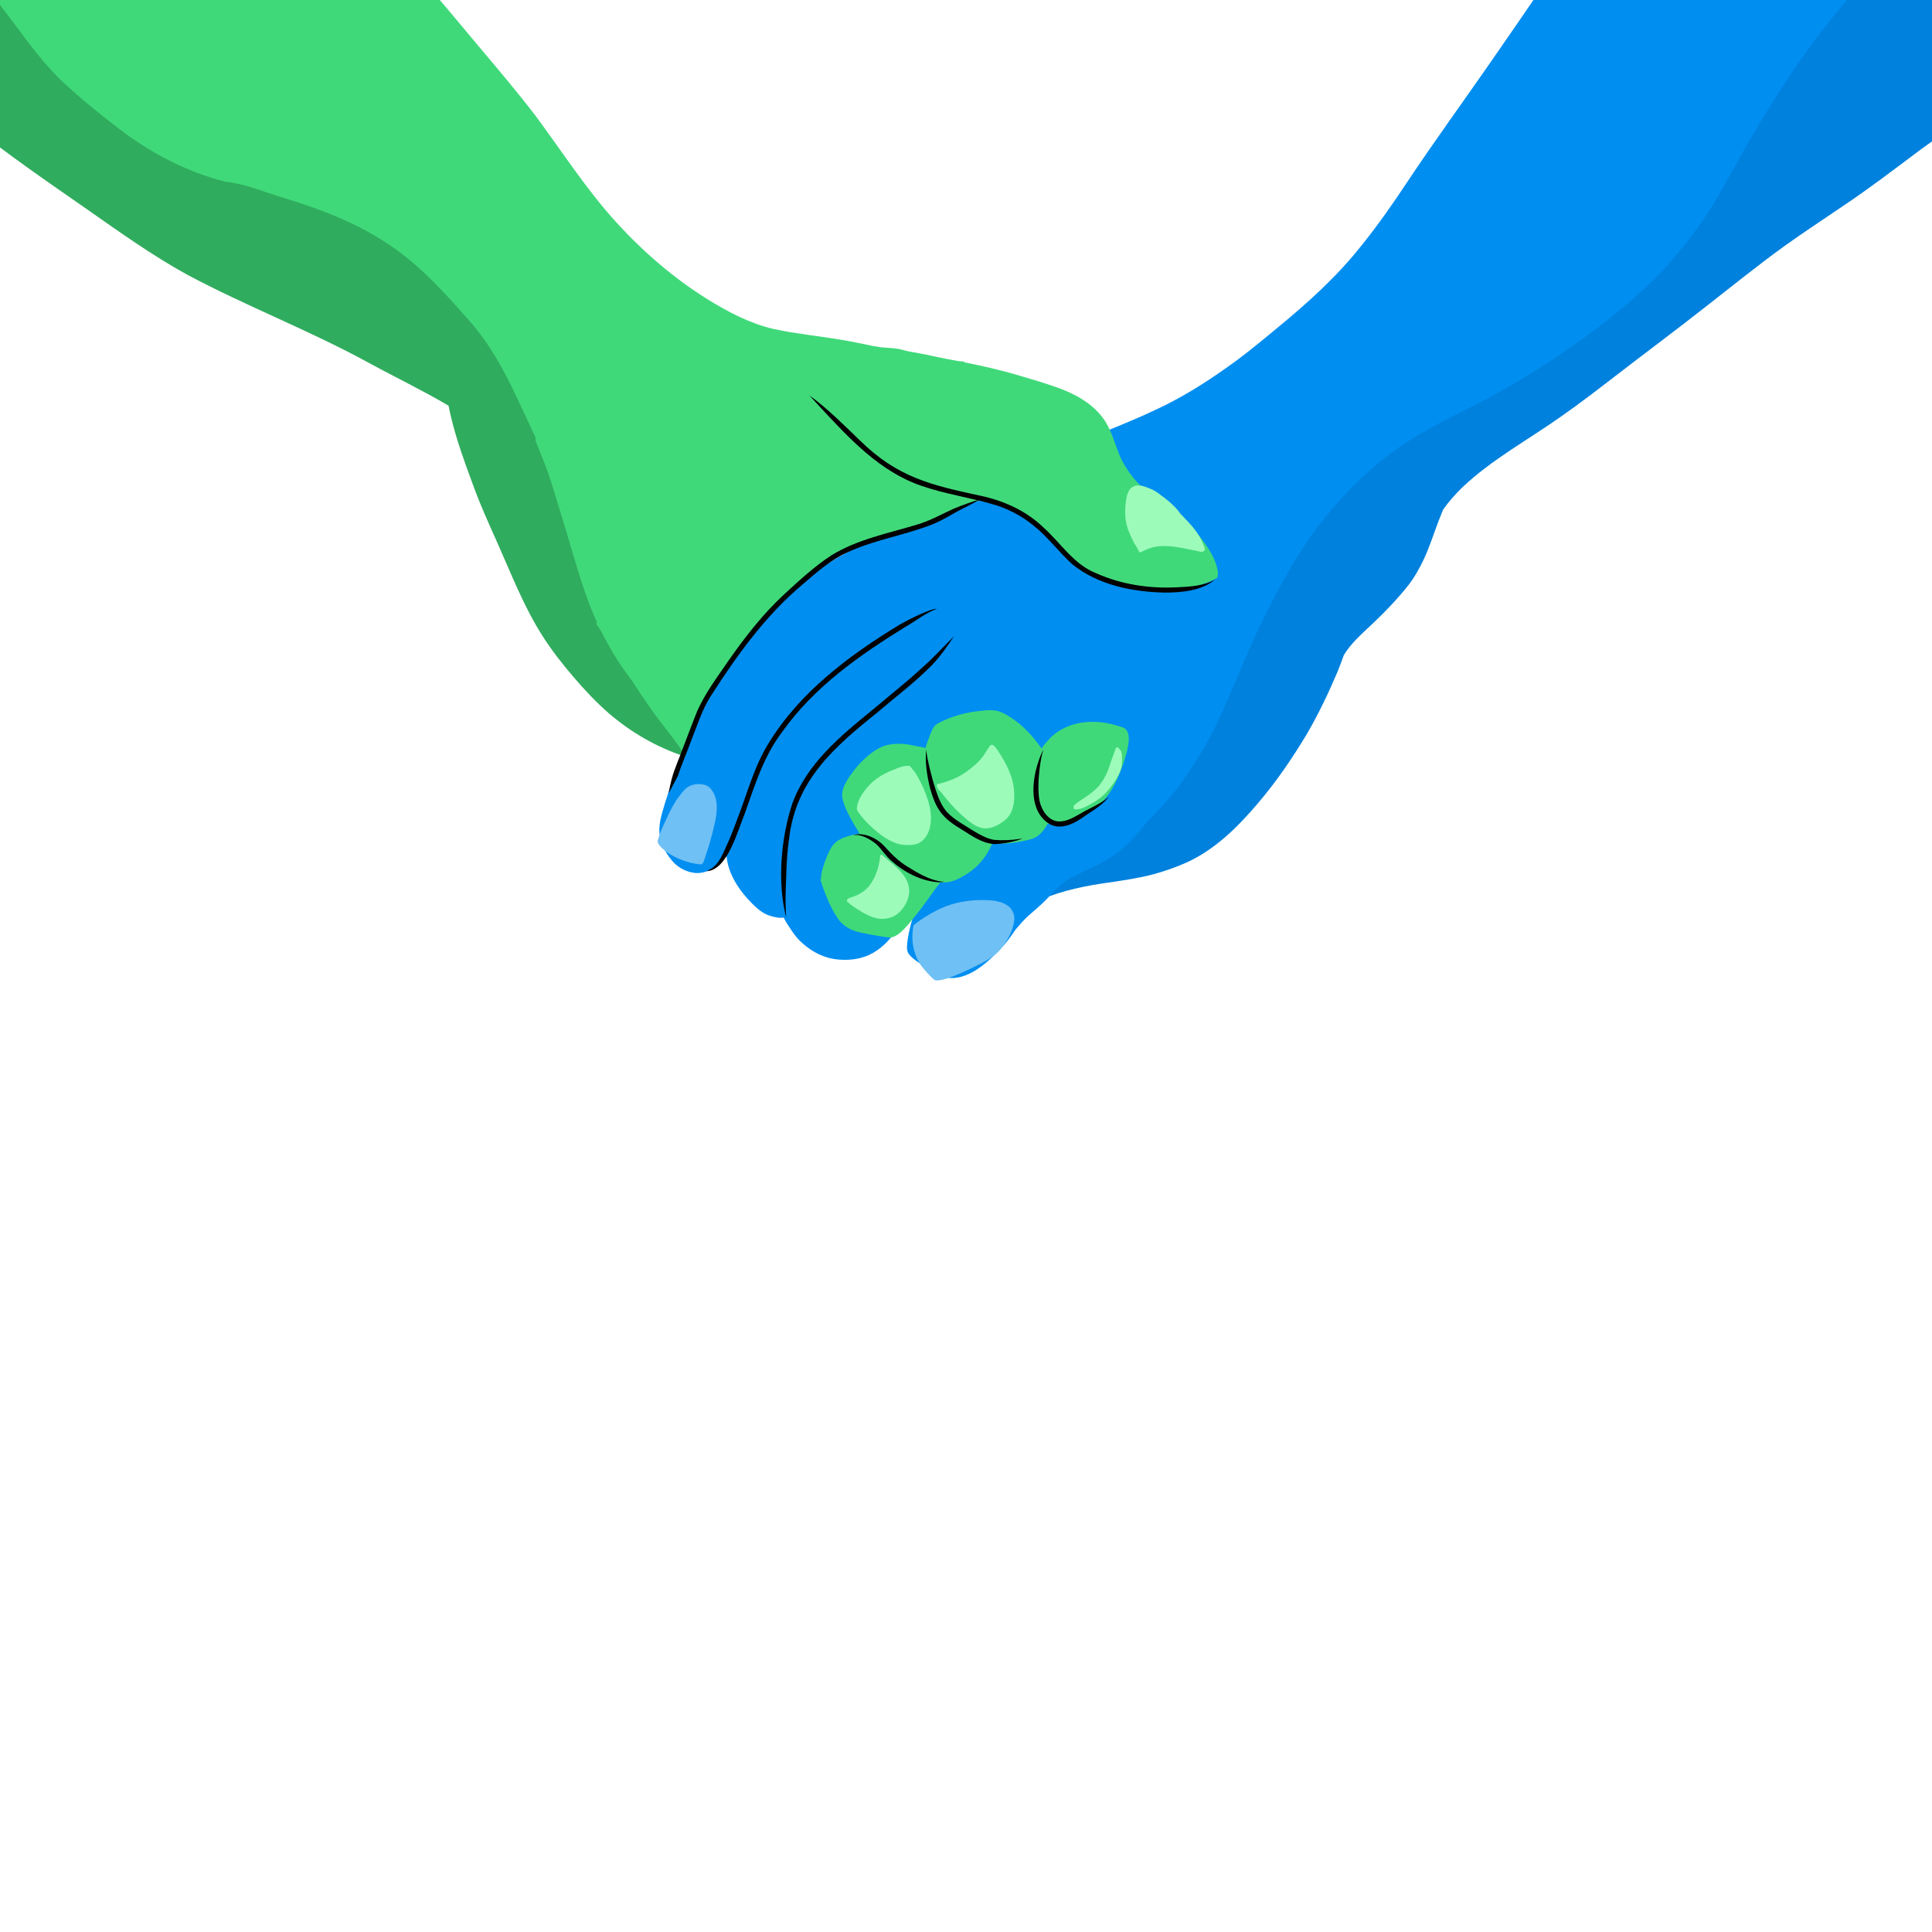 <?xml version="1.0" encoding="utf-8"?>
<!-- Generator: Adobe Illustrator 26.4.1, SVG Export Plug-In . SVG Version: 6.00 Build 0)  -->
<svg version="1.1" id="Hands" xmlns="http://www.w3.org/2000/svg" xmlns:xlink="http://www.w3.org/1999/xlink" x="0px" y="0px"
	 viewBox="0 0 1080 1080" style="enable-background:new 0 0 1080 1080;" xml:space="preserve">
<style type="text/css">
	.st0{clip-path:url(#SVGID_00000175324849189593122230000001154447879817768337_);fill:#0081DD;}
	.st1{clip-path:url(#SVGID_00000175324849189593122230000001154447879817768337_);fill:#008EF1;}
	.st2{clip-path:url(#SVGID_00000175324849189593122230000001154447879817768337_);fill:#30AC5E;}
	.st3{clip-path:url(#SVGID_00000175324849189593122230000001154447879817768337_);fill:#40D97A;}
	.st4{clip-path:url(#SVGID_00000175324849189593122230000001154447879817768337_);}
	.st5{clip-path:url(#SVGID_00000175324849189593122230000001154447879817768337_);fill:#6FC0F4;}
	.st6{clip-path:url(#SVGID_00000175324849189593122230000001154447879817768337_);fill:#9DFBBA;}

</style>
<g>
	<defs>
		<rect id="SVGID_1_" x="-123.51" y="-183.23" width="1291.91" height="732.01"/>
	</defs>
	<clipPath id="SVGID_00000067951853464617555760000008603684890030724537_">
		<use xlink:href="#SVGID_1_"  style="overflow:visible;"/>
	</clipPath>
	<path style="clip-path:url(#SVGID_00000067951853464617555760000008603684890030724537_);fill:#0081DD;" d="M573.98,506.77
		c-0.41-0.19-0.45-0.45-0.22-0.78c-0.48-0.22-0.83-0.69-1.19-1.07c-0.83-1-1.45-2.15-2.06-3.3c-1.33-2.6-2.6-5.26-3.51-8.04
		c-2.83-8.32-3.21-17.26-2.09-25.93c0.77-6.98,2.19-13.88,4.12-20.63c3.75-13.79,9.76-26.88,16.97-39.19
		c6.83-11.69,14.69-22.79,23.34-33.21c14.74-17.83,32-33.38,49.95-47.91c24.43-19.53,49.92-37.8,76.61-54.13
		c11.54-7.1,23.86-12.81,35.59-19.58c7-4.1,13.66-8.75,20.15-13.61c12.36-9.32,24.26-19.25,36.15-29.17c-1.18,0.37-2.36,0.73-3.56,1
		c-0.18-0.02-0.33-0.15-0.38-0.32c-0.06-0.22,0.06-0.45,0.26-0.53c2.15-0.57,4.27-1.3,6.42-1.89c8.14-2.23,16.21-4.74,24.08-7.81
		c22.82-8.61,42.51-21.33,59.39-38.35c2.05-3.56,3.7-7.29,5.58-10.93c4.1-7.87,8.25-15.73,12.09-23.71
		c6.97-14.57,15.78-28.2,22.54-42.88c3.82-8.39,6.25-17.24,9.19-25.93c2.1-5.89,4.3-11.77,7.12-17.36
		c6.61-12.82,15.28-24.51,24.58-35.5c4.34-5.11,8.8-10.12,13.57-14.83c6.77-6.71,14.45-12.39,22.37-17.64
		c15.03-9.99,29.64-20.85,42.1-33.97c4.63-4.88,8.93-10.1,12.54-15.79c4.61-7.29,8.12-15.18,12.01-22.85
		c3.52-7.04,7.53-13.84,12.27-20.14c4.55-6.23,9.29-12.32,14.75-17.75c2.22-2.18,4.48-4.32,6.84-6.35c0.67-0.57,1.37-1.1,2.07-1.64
		c0.3-0.21,0.58-0.5,0.94-0.61c0.21-0.03,0.4,0.09,0.47,0.27c0.06-0.04,0.11-0.08,0.17-0.12c0.83-0.56,1.82-0.83,2.82-0.8
		c3.64,0.08,6.98,2.62,8.78,5.67c2.4,3.83,2.84,8.54,2.82,12.95c0.01,8.07-1.17,16.12-1.25,24.17c-0.04,3.84,0.14,7.69,0.42,11.52
		c0.22,2.97,0.55,6,1.36,8.85c0.67,2.32,1.41,4.63,2.16,6.93c1.66,3.58,3.17,7.23,4.82,10.81c5.76,12.74,10.39,26.18,10.99,40.26
		c0.11,1.07,0.18,2.15,0.22,3.22c-0.04,0.34-0.07,0.68-0.11,1.02c0-0.04,0.01-0.08,0.01-0.12c-0.01,0.12-0.03,0.23-0.04,0.35
		c-0.01,0.11-0.02,0.21-0.03,0.32c0-0.01,0-0.02,0-0.03c0,0.03-0.01,0.06-0.01,0.09c0,0.01,0,0.03,0,0.04c0,0,0-0.01,0-0.01
		c0,0,0,0.01,0,0.01c0,0.01,0,0.02,0,0.03c0,0,0,0,0,0.01c0,0,0,0,0,0c0,0.04-0.01,0.09-0.01,0.13c0-0.04,0.01-0.08,0.01-0.12
		c0,0.03-0.01,0.07-0.01,0.1c0,0,0,0,0,0c0,0,0,0,0,0.01c0,0,0,0,0,0c-0.03,0.3-0.06,0.6-0.08,0.9c0,0,0-0.01,0-0.01
		c0,0.04-0.01,0.08-0.01,0.12c0-0.04,0.01-0.07,0.01-0.11c-0.01,0.09-0.02,0.19-0.02,0.28c0,0,0-0.01,0-0.02c0,0.02,0,0.03,0,0.04
		c0,0.03,0,0.05-0.01,0.08c0-0.01,0-0.02,0-0.03c0,0.04-0.01,0.09-0.01,0.13c0,0,0,0,0,0c0,0.01,0,0.01,0,0.02c0,0.01,0,0.01,0,0.02
		c0,0,0,0,0-0.01c0,0.02,0,0.05-0.01,0.07c0,0,0,0,0,0c0-0.02,0-0.04,0-0.06c0,0.02,0,0.04,0,0.06c0,0.01,0,0.01,0,0.02
		c0,0,0,0.01,0,0.01c0,0,0,0,0,0c0,0.01,0,0.03,0,0.04c0,0,0-0.01,0-0.01c-0.01,0.08-0.01,0.16-0.02,0.24
		c0-0.04,0.01-0.08,0.01-0.12c0,0.03,0,0.06-0.01,0.1c0,0,0,0,0,0c0,0,0,0,0,0c0,0.01,0,0.01,0,0.02c0,0,0,0,0,0c0,0,0,0,0,0
		c0,0,0,0,0,0c0,0,0,0,0,0.01c0,0,0,0,0,0.01c0,0.01,0,0.03,0,0.04c0,0.02,0,0.03,0,0.05c0-0.02,0-0.03,0-0.05c0,0,0-0.01,0-0.01
		c0,0.06-0.01,0.13-0.01,0.19c0,0.02,0,0.04,0,0.06c0-0.01,0-0.01,0-0.02c-0.02,0.24-0.03,0.48-0.05,0.72
		c-0.08,1.2-0.18,2.4-0.29,3.6c-0.05,0.62-0.11,1.23-0.18,1.84c-0.07,0.6-0.16,1.2-0.25,1.79c-0.05,0.29-0.1,0.59-0.15,0.88
		c-0.02,0.14-0.05,0.28-0.07,0.42c0,0.01,0,0.01,0,0.02c0,0,0-0.01,0-0.01c0,0,0,0.01,0,0.01c-0.03,0.16-0.06,0.33-0.09,0.5
		c-0.03,0.16-0.05,0.32-0.08,0.47c-0.03,0.17-0.06,0.34-0.09,0.51c0,0,0,0,0,0c0,0,0,0,0,0c0,0,0,0,0,0
		c-0.26,0.64-0.52,1.28-0.79,1.92c-2.28,6.26-5.05,12.37-9.52,17.4c-0.65,0.76-1.32,1.51-2,2.25c-6.58,9.56-15.56,17.22-24.29,24.8
		c-18.58,15.76-37.68,30.94-57.46,45.16c-13.93,10.42-27.74,20.99-42.2,30.67c-10.92,7.47-22.02,14.68-32.77,22.39
		c-15.26,11.03-29.86,22.87-44.7,34.45c-16.53,12.98-33.41,25.51-50.04,38.37c-9.98,7.67-19.95,15.37-30.28,22.58
		c-18.43,13.05-38.58,23.92-55.09,39.49c-3.97,3.86-7.68,8.03-10.87,12.56c-0.82,1.92-1.59,3.86-2.34,5.81
		c-2.8,7.25-5.09,14.7-8.37,21.76c-2.47,5.26-5.35,10.37-8.92,14.97c-5.89,7.36-12.41,14.22-19.25,20.7
		c-7.3,6.96-12.16,10.95-16.62,18.07c-1.13,3.17-2.32,6.31-3.58,9.44c-5.01,11.78-10.52,23.38-16.95,34.45
		c-8.02,13.4-16.85,26.4-26.96,38.32c-11.42,13.52-24.32,26.53-40.68,33.88c-5.89,2.58-11.97,4.76-18.18,6.43
		c-8.2,2.18-16.61,3.41-25,4.65c-12.87,1.76-25.61,4.36-37.61,9.38c-1.09,0.44-2.17,0.89-3.25,1.35c-1.56,0.71-3.24,1.3-4.54,2.45
		c-0.06,0.18-0.24,0.3-0.43,0.3C574.04,506.78,574.01,506.77,573.98,506.77z"/>
	<path style="clip-path:url(#SVGID_00000067951853464617555760000008603684890030724537_);fill:#0081DD;" d="M1167.96-17.91
		C1167.96-17.92,1167.96-17.92,1167.96-17.91c0-0.01,0-0.01,0-0.02c0,0,0,0,0,0c0,0.02,0,0.04,0,0.06
		C1167.96-17.88,1167.96-17.9,1167.96-17.91z"/>
	<path style="clip-path:url(#SVGID_00000067951853464617555760000008603684890030724537_);fill:#0081DD;" d="M1167.99-18.43
		c0,0.02,0,0.04,0,0.06C1167.99-18.39,1167.99-18.42,1167.99-18.43z"/>
	<path style="clip-path:url(#SVGID_00000067951853464617555760000008603684890030724537_);fill:#008EF1;" d="M531.08,546.7
		c-2.9-0.07-5.82-0.98-8.29-2.45c-2.98-1.74-5.77-3.76-8.62-5.7c-2.32-1.69-4.91-3.29-6.47-5.78c-1.16-2.3-0.57-5.08-0.31-7.49
		c1.21-8.45,4.33-16.46,6.49-24.68c-0.1-0.21,0.02-0.49,0.22-0.59c0.13-1.21,0.2-2.43,0.19-3.63c-0.12-7.11-1.32-14.17-1.58-21.27
		c-1.09,7.6-2.22,15.19-3.71,22.73c-1.34,6.84-3.18,13.79-6.57,19.91c-3.53,6.08-8.38,11.5-14.51,15.01
		c-5.29,2.96-11.45,4.07-17.46,3.74c-9.63-0.31-17.8-4.81-24.39-11.65c-2.41-2.67-4.29-5.76-6.24-8.76
		c-0.63-1.02-1.23-2.08-1.76-3.15c-1.32,0.17-2.65,0.16-3.97-0.11c-6.15-1.03-9.26-3.42-13.6-7.67
		c-7.14-7.19-13.4-16.25-14.35-26.58c0-0.02,0-0.03,0-0.05c-1.43,1.88-3.08,3.58-4.95,5.04c-3.77,3.04-8.67,5.14-13.57,4.29
		c-4.1-0.62-8.01-2.64-10.92-5.59c-3.67-3.89-6.41-8.69-7.65-13.9c-1.52-6.56,0.84-13.23,2.69-19.48c2.22-7.14,4.8-14.15,7.37-21.16
		c3.66-9.92,6.76-20.16,11.43-29.66c4.72-9.77,10.45-19.02,16.5-28.03c3.49-5.21,7.1-10.35,11.06-15.22
		c3.91-4.9,8.14-9.53,12.54-13.99c3.01-3.08,6.07-6.12,9.37-8.9c8.37-7.13,17.26-13.68,26.7-19.31
		c17.37-10.13,36.22-17.36,54.83-24.84c10.64-4.04,21.45-7.93,31.15-13.98c2.23-1.27,4.37-2.74,6.67-3.87
		c0.03-0.01,0.06-0.02,0.09-0.02c0,0,0,0,0,0c7.15-3.95,14.42-7.68,21.63-11.51c9.26-4.89,18.54-9.78,28.26-13.73
		c11.98-5.01,24.11-9.65,35.83-15.23c14.2-6.46,27.51-14.72,40.23-23.73c9.96-6.95,19.32-14.7,28.65-22.46
		c16.89-13.87,33.25-28.6,46.84-45.79c9.28-11.48,17.73-23.57,25.86-35.88c14.71-22.08,30.3-43.55,45.45-65.32
		c23.09-33.32,46.1-66.71,67.65-101.05c5.02-8.25,9.87-16.59,14.5-25.06c3.88-7.1,7.69-14.24,12.03-21.07
		c6.11-9.29,12.25-18.57,18.49-27.78c0.07-0.12,0.14-0.25,0.21-0.37c1.79-3.11,3.29-6.38,5.15-9.45c0.4-0.62,0.76-1.28,1.25-1.83
		c0.01-0.01,0.02-0.02,0.03-0.03c0.01-0.03,0.02-0.06,0.03-0.09c0.11-0.23,0.33-0.39,0.53-0.54c1.88-1.28,4.16-1.83,6.33-2.42
		c2.77-0.75,5.61-1.22,8.46-1.54c22.96-2.95,45.49,3.83,67.99,7.33c9.46,1.55,18.88,2.64,28.43,3.2c9.71,0.6,19.47,0.78,29.18,0.11
		c10.26-0.61,20.33-2.48,30.52-3.68c5.49-0.66,11-1.17,16.53-1.31c9.13-0.38,0.88,8.6-1.65,11.73
		c-7.26,8.26-15.41,15.69-22.71,23.93c-4.64,5.2-8.95,10.66-12.78,16.46c-5.5,8.39-10.26,17.22-15.56,25.73
		c-6.97,11.25-14.55,22.13-22.49,32.72c-8.75,11.71-18.3,22.79-27.82,33.88c-9.21,10.81-18.06,21.92-26.44,33.38
		c-12.81,17.67-24.2,36.33-35.08,55.23c-7.9,13.79-14.99,28.09-24.23,41.07c-7.61,10.84-16.01,21.15-25.33,30.57
		c-8.86,8.9-18.48,17-28.35,24.74c-19.35,14.9-39.78,28.42-61.15,40.25c-16.56,9.09-34.03,16.64-49.86,27.02
		c-19.22,12.59-35.72,29.01-49.55,47.28c-7.29,9.6-13.66,19.86-19.43,30.44c-5.81,10.46-11.24,21.15-16.16,32.05
		c-7.35,16.03-13.59,32.56-21.27,48.44c-5.59,11.17-12.01,21.93-19.34,32.05c-9.98,13.69-22.41,25.39-35.25,36.36
		c-2.98,2.55-6.02,5.05-9.1,7.49c-1.44,0.7-2.89,1.37-4.35,2.02c-2.48,1.1-4.99,2.12-7.43,3.31c-1.61,0.78-3.19,1.66-4.67,2.67
		c-1.49,1.03-2.91,2.15-4.28,3.34c-2.25,1.95-4.52,3.88-6.77,5.83c-1.45,1.25-2.89,2.54-4.2,3.95c-0.78,0.84-1.51,1.72-2.19,2.64
		c-1.13,0.66-2.23,1.36-3.3,2.12c-1.52,1.46-2.94,3.03-4.37,4.56c-0.78,0.87-1.55,1.74-2.33,2.61c0,0.14-0.07,0.28-0.2,0.37
		c-0.06,0.04-0.12,0.06-0.19,0.07c-1.37,1.54-2.74,3.09-4.09,4.65c-1.08,1.7-2.18,3.39-3.42,4.98c-3.04,4.18-6.71,7.83-10.49,11.33
		c-6.07,5.55-13.48,10.8-22,10.8C531.46,546.71,531.27,546.71,531.08,546.7z"/>
	<path style="clip-path:url(#SVGID_00000067951853464617555760000008603684890030724537_);fill:#008EF1;" d="M563.12,523.09
		c-0.22-0.11-0.3-0.38-0.19-0.6c0.45-0.58,0.88-1.18,1.36-1.74c3.29-3.84,7.15-7.19,10.74-10.68c2.81-2.69,5.54-5.47,8.26-8.25
		c3.47-3.51,6.9-7.04,11.09-9.66c9.42-5.86,20.38-9.01,29.2-15.88c5.76-4.1,10.52-9.38,14.89-14.89
		c5.02-6.34,9.86-12.83,14.37-19.55c1.71-2.58,3.24-5.21,4.75-7.9c0.82-1.46,1.63-2.93,2.4-4.42c0.11-0.22,0.39-0.3,0.6-0.19
		c0.22,0.11,0.3,0.39,0.19,0.6c-1.57,3.03-3.27,6-5.01,8.93c-4.25,6.95-9.2,13.45-14.12,19.93c-5.1,6.59-10.51,13.18-17.32,18.05
		c-8.13,6.37-18.05,9.66-27.01,14.6c-7.17,3.83-12.37,10.15-18.08,15.75c-4.04,4.1-8.39,7.86-12.35,12.02
		c-0.81,0.86-1.61,1.72-2.34,2.62c-0.3,0.37-0.57,0.77-0.87,1.14C563.54,523.13,563.31,523.19,563.12,523.09z"/>
	<path style="clip-path:url(#SVGID_00000067951853464617555760000008603684890030724537_);fill:#008EF1;" d="M563.02,524.04
		c-0.01-0.15,0.05-0.27,0.11-0.39c0,0,0,0,0,0c-0.01,0.01-0.01,0.02-0.02,0.03c0,0,0,0,0,0c0.22-0.52,1.02-0.21,0.83,0.32
		C563.83,524.57,563.12,524.64,563.02,524.04z"/>
	<path style="clip-path:url(#SVGID_00000067951853464617555760000008603684890030724537_);fill:#008EF1;" d="M562.49,525.21
		c-0.13-0.19-0.06-0.44,0.07-0.61c0.95-1.52,1.98-3,3.09-4.41c0.59-0.76,1.18-1.51,1.77-2.27c0.15-0.19,0.42-0.25,0.62-0.11
		c0.19,0.13,0.26,0.43,0.11,0.62c-0.83,1.09-1.69,2.15-2.52,3.24c-0.79,1.1-1.57,2.2-2.28,3.35
		C563.23,525.41,562.74,525.58,562.49,525.21z"/>
	<path style="clip-path:url(#SVGID_00000067951853464617555760000008603684890030724537_);fill:#008EF1;" d="M563.34,523.72
		c2.66-3.45,5.33-6.97,8.43-10.07c2.23-2.3,4.74-4.3,7.15-6.42c4.38-3.68,8.07-8.08,12.12-12.09c2.02-1.94,4.18-3.72,6.59-5.15
		c2.35-1.47,4.86-2.66,7.28-3.99c3-1.74,5.99-3.53,8.88-5.44c1.07-0.73,2.13-1.5,3.17-2.26c0.83-0.62,1.64-1.27,2.46-1.92
		c0.19-0.15,0.47-0.14,0.63,0.05c0.15,0.18,0.14,0.48-0.05,0.63c-1.73,1.39-3.5,2.71-5.32,3.97c-2.87,1.95-5.87,3.7-8.85,5.47
		c-3.51,1.96-7.19,3.64-10.39,6.02c-1.32,1-2.56,2.11-3.76,3.23c-3.25,3.12-6.1,6.63-9.43,9.65c-3.61,3.42-7.64,6.4-11.01,10.07
		c-1.9,2.02-3.64,4.19-5.33,6.38c-0.65,0.77-1.18,1.69-1.93,2.37c-0.32,0.18-0.74-0.16-0.64-0.52L563.34,523.72z"/>
	<path style="clip-path:url(#SVGID_00000067951853464617555760000008603684890030724537_);fill:#008EF1;" d="M604.57,486.72
		c-0.15-0.23-0.05-0.51,0.16-0.63c0.74-0.41,1.53-0.73,2.29-1.09c2.67-1.26,5.33-2.59,7.93-3.99c1.54-0.93,3.06-1.89,4.59-2.83
		c2.94-1.81,5.21-4.45,7.57-6.92c2.54-2.71,5.13-5.37,7.69-8.06c0.23-0.27,0.56-0.64,0.91-0.33c0.18,0.16,0.19,0.45,0.03,0.63
		c-2.56,2.71-5.17,5.38-7.73,8.1c-2.05,2.14-4.02,4.39-6.37,6.21c-4.43,3.13-9.24,5.65-14.14,7.95c-0.76,0.36-1.54,0.67-2.26,1.07
		C605.04,486.98,604.71,486.95,604.57,486.72z"/>
	<path style="clip-path:url(#SVGID_00000067951853464617555760000008603684890030724537_);fill:#008EF1;" d="M597.9,490.03
		c-0.21-0.45,0.32-0.66,0.63-0.83c0.3-0.17,0.58-0.32,0.87-0.49c6.7-3.81,13.38-7.56,19.87-11.69c3.91-2.44,7.69-5.14,10.98-8.38
		c1.34-1.3,2.63-2.64,3.88-4.03c0.43-0.37,0.9-1.54,1.49-1.1c0.91-1.14,1.91-2.23,2.62-3.52c-0.01-0.25,0.23-0.49,0.48-0.45
		c1.34,0.25-1.02,2.7-1.35,3.22c-1.19,1.5-2.44,2.96-3.73,4.36c-2.61,2.9-5.39,5.48-8.33,8.01c-1.9,1.6-3.75,3.3-5.88,4.58
		c-0.42,0.31-1.09,0.21-0.95-0.44c0.15-0.38,0.52-0.62,0.8-0.89c0.68-0.58,1.38-1.13,2.09-1.68c-6.92,4.51-14.15,8.56-21.32,12.64
		c-0.4,0.23-0.77,0.43-1.17,0.65C598.56,490.22,598.15,490.49,597.9,490.03z"/>
	<path style="clip-path:url(#SVGID_00000067951853464617555760000008603684890030724537_);fill:#30AC5E;" d="M383.42,421.56
		c0.21,0.41-0.02,0.79-0.35,0.93c-0.05,0.06-0.11,0.12-0.18,0.16c-0.16,0.1-0.36,0.12-0.54,0.07
		c-15.39-5.09-29.67-13.37-41.95-23.92c-7.04-6.14-13.48-12.95-19.54-20.05c-6.17-7.15-12.02-14.61-17.15-22.55
		c-10.82-16.73-17.94-35.46-26.03-53.58c-4.57-10.11-9.11-20.23-12.93-30.65c-4.66-12.57-9.32-25.19-12.48-38.24
		c-0.57-2.3-1.07-4.61-1.52-6.93c-14.62-8.64-29.98-15.99-44.89-24.12c-32.96-18.02-68.15-31.49-101.27-49.15
		c-19.65-10.81-37.89-23.92-56.24-36.74C26.57,101.64,4.69,86.63-16.02,70.04c-17.47-13.39-34.64-27.17-52.22-40.41
		c-9.51-7.01-19.48-13.52-30.29-18.34c-7.55-3.3-15.44-5.79-23.49-7.49c0.02,0,0.03,0,0.04,0.01c0.01,0,0.02,0,0.03,0.01
		c0.01,0,0.02,0,0.03,0c-0.02,0-0.04,0-0.06-0.01c-0.32-0.05-0.58-0.29-0.59-0.63c-0.01-0.2,0.08-0.4,0.23-0.54
		c-0.78-1.83-0.87-3.87-0.95-5.83c-0.13-22.77,6.92-44.66,12.21-66.58c3.02-12.73,6.23-26.14,3.22-39.16
		c-0.45-1.82-0.96-3.65-1.82-5.33c-0.27-0.53-0.59-1.04-0.97-1.5c-0.13-0.23-0.09-0.49,0.05-0.69c-0.01-0.16,0.03-0.33,0.15-0.47
		c0.14-0.17,0.33-0.23,0.54-0.26c4.19-0.29,8.36,0.82,12.38,1.89c9.31,2.65,18.03,7.08,26.04,12.47
		c14.08,9.62,26.15,21.86,37.66,34.37C-17.82-50.67-2.9-31.82,9.71-11.43c7.75,12.26,15.24,24.91,24.44,36.14
		c11.24,13.58,24.39,25.67,38.93,35.64c8.49,5.73,17.53,10.46,26.79,14.78c13.86,6.46,27.89,12.58,42.17,18.06
		c20.89,8.19,42.88,12.94,64.14,20.01c16.74,5.66,32.69,13.85,46.4,25.06c16.32,13.1,30.01,29.19,41.92,46.33
		c11.71,16.97,22.29,34.78,30.8,53.58c5.24,11.61,9.53,23.64,12.7,35.98c5.76,21.86,7.36,44.53,12.31,66.56
		c2.79,11.41,5.83,22.76,9.1,34.04c0.22,0.24,0.33,0.61,0.43,0.91c1.8,5,4.04,9.81,6.58,14.47c3.83,7.29,7.91,14.44,11.72,21.74
		C379.86,415.12,381.61,418.36,383.42,421.56z"/>
	<path style="clip-path:url(#SVGID_00000067951853464617555760000008603684890030724537_);fill:#40D97A;" d="M680.9,320.37
		c-0.03,0.25-0.08,0.49-0.12,0.74c0-0.02,0.01-0.03,0.01-0.05c-0.01,0.03-0.01,0.07-0.02,0.1c0,0,0-0.01,0-0.01
		c0,0.01,0,0.03-0.01,0.04c0,0,0,0,0,0c0,0.01,0,0.02,0,0.02c0,0.01,0,0.01,0,0.02c0,0,0,0,0,0c0,0,0,0,0,0.01c0,0,0,0,0,0
		c0,0,0,0,0,0c0,0.01,0,0.02,0,0.03c0,0,0,0,0,0h0c0,0.01,0,0.01,0,0.02v0c0,0.01,0,0.02-0.01,0.03c0,0,0,0.01,0,0.01
		c-0.02,0.12-0.04,0.23-0.06,0.35c-0.02,0.12-0.04,0.23-0.06,0.35c0,0.01,0,0.02-0.01,0.03c0,0,0,0,0,0c0,0,0,0,0,0c0,0,0,0,0,0
		c-0.01,0.07-0.02,0.13-0.03,0.2v0c0,0,0,0,0,0c0,0,0,0,0,0c0,0,0,0,0,0.01c0,0.01,0,0.02-0.01,0.03c0,0.01,0,0.02,0,0.03v0v0
		c0,0,0,0,0,0c0,0,0,0.01,0,0.01c0,0,0,0,0,0c0,0,0,0.01,0,0.01c0,0,0,0.01,0,0.02c0,0.01,0,0.02,0,0.03c0,0,0,0,0,0c0,0,0,0,0,0v0
		c0,0.01,0,0.01,0,0.02c0,0,0,0,0,0c-0.01,0.03-0.01,0.07-0.02,0.1c-0.03,0.15-0.05,0.29-0.08,0.44c-5.43,2.98-11.39,4.89-17.5,5.9
		c-4.13,0.77-8.32,1.26-12.52,1.26c-1.13,0-2.26-0.03-3.38-0.11c-5.43-0.38-10.82-1.22-16.15-2.3c-6.61-1.42-13.25-3.12-19.21-6.4
		c-3.48-1.9-6.6-4.36-9.63-6.91c-3.74-3.19-7.28-6.62-10.66-10.19c-5.89-6.35-11.84-12.67-19.28-17.21
		c-4.26-2.59-9.03-4.23-13.86-5.24c-3.56-0.72-7.14-1.13-10.68-1.82c-1.13,0.24-2.19,0.43-2.79,0.53c-2.62,0.76-5.18,1.68-7.59,2.85
		c-4.74,2.18-8.8,5.64-13.66,7.56c-0.46,0.17-0.92,0.31-1.39,0.44c-2.33,0.75-4.69,1.42-7.05,2.08c-5.17,1.45-10.42,2.62-15.54,4.26
		c-12.09,3.67-23.73,8.86-34.61,15.25c-4.91,2.87-9.74,5.91-14.2,9.44c-10.61,8.39-18.72,19.28-27.26,29.63
		c-8.14,10.25-16.55,20.37-23.79,31.29c-4.16,6.34-7.61,13.1-11.08,19.83c-1.84,3.56-3.75,7.18-5.03,10.94
		c-0.31,0.96-0.58,1.94-0.77,2.91c-0.08,0.44-0.15,0.88-0.2,1.33c0,0.56-0.23,1.31-0.91,1.25c-0.26,0.1-0.58,0.05-0.79-0.28
		c-0.32-0.48-0.64-0.95-0.97-1.43c-0.07-0.09-0.14-0.19-0.2-0.29l0,0c-5.45-7.89-11.81-15.12-17.18-23.08
		c-3.19-4.56-6.26-9.2-9.27-13.88c-6.59-8.55-12.31-17.76-17.11-27.43c0,0-0.01-0.01-0.01-0.01c-0.74-1.2-1.49-2.4-2.28-3.55
		c-0.15-0.28-0.39-0.48-0.55-0.75c-0.14-0.32,0.01-0.75,0.31-0.86c0.02-0.01,0.04-0.02,0.06-0.03c-1.74-3.82-3.35-7.71-4.81-11.64
		c-5.93-15.84-10.04-32.27-15.17-48.36c-3.29-10.76-6.29-21.64-10.58-32.05c-1-2.49-2.04-4.96-2.98-7.46
		c-0.3-0.79-0.59-1.58-0.88-2.36c-0.19-0.34-0.05-0.79,0.27-0.96c-3.56-7.87-7.27-15.67-10.95-23.47
		c-7.11-15.21-15.28-29.92-26.43-42.51c-9.5-10.78-19.12-21.52-29.94-31c-23.4-20.44-48.85-30.04-78.08-38.88
		c-6.87-2.15-13.6-4.87-20.63-6.4c-2.53-0.5-5.07-1.08-7.61-1.22c-0.06-0.02-0.11-0.05-0.16-0.09c-0.04,0-0.08-0.01-0.12-0.02
		c-21.82-5.62-42.17-16.37-59.93-30.15C54.8,63,44.14,54.29,34.12,44.87c-9.5-9.23-17.43-19.9-25.31-30.5
		C3,6.69-2.89-0.92-8.34-8.86c-6.16-8.94-11.95-18.12-18.01-27.12C-37.18-52.83-50.33-68.01-64.7-81.94
		c-11.21-10.96-22.08-22.65-35.47-31c-2.85-1.67-5.82-3.27-9.08-3.75c-0.13,0.05-0.26,0.06-0.39,0.04
		c-0.22,0.16-0.51,0.21-0.77,0.04c-0.3-0.19-0.42-0.61-0.22-0.92c0.12-0.14,0.2-0.29,0.26-0.47c0.26-0.73,0.49-1.48,0.75-2.22
		c1.63-4.5,3.81-8.83,6.57-12.74c10.66-14.35,26.45-19.64,43.84-19.06c20.04,0.56,39.31,7.53,59.36,8.11
		c6.33,0.26,12.62-0.24,18.84-1.35c8.15-1.47,16.22-3.67,23.73-7.21c6.26-2.89,11.84-6.98,17.18-11.29
		c5.93-4.6,11.98-9.07,18.45-12.9c3.11-1.85,6.27-3.59,9.4-5.4c-0.08-0.59,0.71-1.09,1.18-0.51c0.2,0.03,0.38,0.15,0.49,0.33
		c0.08,0.15,0.1,0.31,0.07,0.46c2.57,3.68,5.22,7.31,7.82,10.98c4.57,6.48,10.08,12.19,15.17,18.24c0.64,0.75,1.26,1.51,1.88,2.27
		c0.24-0.01,0.47,0.13,0.61,0.34c0.33,0.52,0.66,1.04,0.95,1.48c5.11,7.94,11.3,15.04,17.57,22.02
		c7.83,8.49,16.02,16.63,23.88,25.09c15.87,16.99,30.78,34.84,46.1,52.32c21.45,24.28,42.52,48.88,63.2,73.82
		c11.07,13.18,22.28,26.27,32.72,39.96c14.88,20.04,28.41,41.19,45.26,59.69c15,16.41,31.99,31.09,50.87,42.86
		c11.59,7.17,23.8,13.58,37.12,16.66c12.57,2.72,25.42,3.86,38.09,6.08c1.65,0.26,3.3,0.55,4.94,0.86c0.05,0,0.11,0,0.16,0.01
		c0.19,0.04,0.38,0.09,0.56,0.13c3.78,0.72,7.55,1.53,11.32,2.33c1.51,0.27,3.03,0.51,4.55,0.73c0.09,0.01,0.17,0.03,0.26,0.04
		c0.65,0.05,1.3,0.11,1.95,0.16c2.59,0.24,5.21,0.26,7.77,0.75c1.74,0.37,3.46,0.82,5.17,1.29c2.09,0.37,4.17,0.74,6.26,1.13
		c5.14,0.91,10.21,2.17,15.33,3.13c2.09,0.39,4.19,0.79,6.28,1.19c1.14,0.11,2.28,0.21,3.42,0.33c0.29,0.05,0.46,0.23,0.52,0.45
		c9.87,1.97,19.69,4.19,29.35,7.02c7.07,2.08,14.14,4.16,21.11,6.57c10.18,3.46,20.26,8.67,26.83,17.44
		c4.83,6.47,6.61,14.49,9.71,21.8c1.5,3.41,3.58,6.67,5.75,9.65c4.94,6.98,11.91,11.98,18.79,16.85c8.48,6,16.46,12.87,22.45,21.39
		c2.34,3.3,4.54,6.76,6.02,10.53C679.66,314.89,680.71,318.1,680.9,320.37z"/>
	<path style="clip-path:url(#SVGID_00000067951853464617555760000008603684890030724537_);fill:#40D97A;" d="M628.97,407.36
		c4.23,3.54,0.73,13.86-0.66,18.38c-2.8,8.46-6.44,17.03-12.99,23.28c-3.7,3.5-8.08,6.23-12.67,8.38c-5.41,2.58-10.8,3.58-16.75,3.1
		c-0.08,0-0.16-0.01-0.24-0.02c-2,3.63-4.6,6.88-8.13,8.23c-1.68,0.64-3.51,1-5.24,1.36c-2.86,0.59-5.76,1.12-8.67,1.33
		c-3,0.26-6.03-0.01-9.01,0.32c-1.33,2.86-2.82,5.63-4.74,8.15c-3.55,4.92-8.66,8.64-14.01,11.3c-3.06,1.59-6.53,2.33-9.98,2.11
		c-0.09,0-0.18-0.01-0.26-0.01c-4.7,5.97-8.73,12.44-13.62,18.28c-3.27,3.87-9.18,12.34-14.46,12.53
		c-3.85-0.32-7.77-1.11-11.56-1.77c-3.04-0.56-6.08-1.13-8.99-2.18c-2.59-0.97-4.98-2.54-6.92-4.51c-0.97-1.03-1.74-2.22-2.52-3.4
		c-3.35-5.16-5.69-10.99-7.74-16.75c-0.26-0.76-0.5-1.52-0.74-2.29c-0.14-0.6-0.52-1.24-0.29-1.84c0.04-0.08,0.1-0.16,0.17-0.21
		c-0.2-4.61,4.11-14.79,5.52-16.95c3.27-5.87,10-6.94,16.04-8.28c-0.31-0.48-0.61-0.96-0.91-1.44c-2.05-3.27-3.98-6.66-5.71-10.09
		c-1.19-2.48-2.28-5.05-2.89-7.74c-0.65-2.72,0.03-5.57,1.24-8.04c1.2-2.49,2.76-4.78,4.41-6.99c3.3-4.43,7.25-8.42,11.78-11.59
		c2.26-1.53,4.65-2.85,7.31-3.48c4.16-0.99,8.51-0.96,12.7-0.22c3,0.58,5.97,1.23,8.96,1.8c0.58-2.27,1.44-4.46,2.26-6.65
		c0.8-1.92,1.38-3.82,2.62-5.45c0.95-1.07,2.24-1.77,3.5-2.41c6.06-3.01,12.64-4.91,19.33-5.87c4.27-0.52,8.72-1.28,12.96-0.17
		c2.39,0.66,4.65,2.04,6.69,3.33c6.85,4.38,12.48,10.42,17.12,17.04c0.12,0.17,0.24,0.34,0.36,0.51c1.17-1.87,2.64-3.54,4.14-5.15
		c8.16-8.94,21.29-11.24,32.79-8.98c2.69,0.5,5.32,1.25,7.92,2.11C627.72,406.64,628.38,406.92,628.97,407.36z"/>
	<path style="clip-path:url(#SVGID_00000067951853464617555760000008603684890030724537_);" d="M498,480.95
		c-3.04-2.73-5.18-6.3-8.16-9.08c-3.64-2.9-8.25-5.62-12.92-5.01c5.69-1.89,13.02,1.58,16.98,5.67c3.95,4.39,8.04,8.69,13.13,11.76
		c5.98,3.74,12.32,7.58,19.4,8.54c0.54,0.03,1.07,0,1.61-0.04c-0.96,0.28-1.97,0.43-2.99,0.43
		C514.97,492.64,505.42,487.63,498,480.95z"/>
	<path style="clip-path:url(#SVGID_00000067951853464617555760000008603684890030724537_);" d="M537.73,463.79
		c-10.55-6.3-14.28-10.79-17.67-22.71c-1.85-6.88-3.18-16.06-2.24-22.23c0.12,3.59,1.11,6.99,1.82,10.46
		c1.99,7.53,4.49,18.64,9.58,24.49c4.19,4.5,9.81,7.33,14.87,10.63c3.54,2.12,7.25,4.2,11.33,5.02c5.09,0.47,10.27,0.22,15.29-0.59
		c0.36-0.06,0.72-0.17,1.06-0.21c-1.32,0.58-2.69,1.07-4.09,1.42c-3.81,1.03-7.75,1.67-11.7,1.79
		C549.11,471.5,543.36,467.29,537.73,463.79z"/>
	<path style="clip-path:url(#SVGID_00000067951853464617555760000008603684890030724537_);" d="M599.59,315.59
		c-7.62-6.82-13.64-15.28-21.7-21.65c-6.81-5.74-14.94-9.83-23.49-12.23c-12.98-3.7-26.42-5.66-39.2-10.09
		c-23.42-7.94-40.67-26.75-57.07-44.39c-1.88-2.09-3.79-4.18-5.68-6.21c10.23,7.42,19.15,16.43,28.23,25.18
		c21.1,20.73,39.83,24.98,67.52,30.95c13,2.78,25.43,8.39,35.07,17.69c9.73,8.73,16.96,20.74,29.62,25.66
		c14.17,6.3,29.81,8.62,45.24,7.8c7.14-0.32,14.77-0.78,21.1-4.26c-7.74,6.25-18.5,7.2-28.14,7.22
		C633.14,330.91,613.87,327.04,599.59,315.59z"/>
	<path style="clip-path:url(#SVGID_00000067951853464617555760000008603684890030724537_);" d="M442.81,449.47
		c8-22.34,26.88-37.98,44.73-52.49c9.62-8.11,19.39-15.79,28.6-24.31c5.93-5.23,11.98-11.92,17.21-17.03
		c-3.87,5.67-7.74,11.39-12.56,16.33c-9.31,9.49-20.26,17.67-30.3,26.26c-24.23,19.44-45.67,37.97-49.4,70.72
		c-0.87,5.93-1.28,11.76-1.48,17.71c-0.29,8.73-0.82,17.55-0.12,26.25C434.42,493.28,436.54,468.66,442.81,449.47z"/>
	<path style="clip-path:url(#SVGID_00000067951853464617555760000008603684890030724537_);" d="M375.45,435.57
		c1.67-6.27,4.55-12.27,6.67-18.36c2.63-6.65,5.05-13.4,7.75-20.02c4.65-10.29,11.54-19.32,17.87-28.61
		c9.04-12.84,18.74-25.29,30.26-36.02c8.52-7.86,17.12-15.84,26.84-22.19c14.65-8.98,31.84-12.25,48.08-17.21
		c7.06-2.07,13.45-5.73,20.11-8.75c4.93-2.09,10.48-3.97,15.31-5.49c-3.2,1.69-6.33,3.54-9.62,5.1c-5.8,2.86-11.18,6.55-17.19,8.98
		c-15.59,6.24-32.53,8.62-47.81,15.78c-9.39,4.21-17.08,11.05-24.76,17.65c-20.74,17.32-36.65,39.4-51.19,61.98
		c-5.21,7.85-7.89,16.91-11.39,25.57c-2.35,6.62-5.3,13.03-7.4,19.72c-0.1,0.19-0.21,0.39-0.31,0.58c0.05-0.09,0.1-0.19,0.15-0.28
		c-1.11,2.09-2.21,4.19-3.34,6.28c0.12-0.21,0.24-0.43,0.35-0.64c-0.71,1.28-1.4,2.58-2.1,3.87
		C374.25,440.85,374.78,438.19,375.45,435.57z"/>
	<path style="clip-path:url(#SVGID_00000067951853464617555760000008603684890030724537_);" d="M396.21,486.33
		c0.48-0.27,0.96-0.53,1.44-0.8c-0.01,0.01-0.02,0.01-0.03,0.02c0.03-0.02,0.06-0.03,0.09-0.05c0,0,0,0,0,0
		c0.39-0.23,0.75-0.49,1.06-0.81c0.04-0.04,0.07-0.08,0.11-0.11c4.2-3.36,6.31-10.07,8.48-14.53c2.87-6.64,5.27-13.46,7.78-20.23
		c4.08-11.66,7.85-23.57,14.39-34.15c17.48-28.65,44.87-49.15,73.14-66.34c4.13-2.36,8.4-4.51,12.76-6.41
		c2.7-1.02,5.54-2.54,8.39-2.64c-6.15,2.18-11.49,6.58-17.16,9.82c-25.97,15.98-51.56,33.85-69.4,59.04
		c-10.35,13.52-15.3,29.88-20.95,45.69c-3.8,9.08-9.58,31.59-21.19,32.15C395.48,486.76,395.84,486.54,396.21,486.33z"/>
	<path style="clip-path:url(#SVGID_00000067951853464617555760000008603684890030724537_);" d="M591.72,462.02
		c-4.27-0.02-7.91-2.94-10.24-6.31c-6.87-9.93-3.25-26.68,1.79-36.81c-1.59,5.35-2.25,11.05-2.68,16.64
		c-0.18,4.01-0.24,8.06,0.48,12.02c1.1,5.15,4.64,11.02,10.33,11.61c4.95,0.34,9.32-2.56,13.48-4.87
		c5.03-2.93,10.64-5.04,15.01-8.97c-3.19,4.23-7.83,7.1-12.17,9.97c-4.57,3.2-9.62,6.73-15.39,6.73
		C592.13,462.03,591.92,462.03,591.72,462.02z"/>
	<path style="clip-path:url(#SVGID_00000067951853464617555760000008603684890030724537_);fill:#6FC0F4;" d="M566.74,511.33
		c0.6,2.3,0.11,4.73-0.55,6.96c-1.26,4.25-3.54,8.12-6.28,11.57c-4.09,5.41-10.43,8.2-16.34,11.14c-4.48,2.12-16.01,7.7-20.53,7.02
		c-0.83-0.15-1.38-0.89-2-1.4c-1.76-1.67-3.4-3.48-4.94-5.35c-5.35-6.24-6.72-14.99-5.06-22.87c-0.35-0.03-0.53-0.53-0.25-0.77
		c0.21-0.22,0.49-0.41,0.67-0.65c1.08-0.9,2.15-1.84,3.3-2.66c6.96-5.05,14.87-8.8,23.36-10.25c4.62-0.89,9.29-1.08,13.97-0.86
		C557.79,503.36,565.14,504.96,566.74,511.33z"/>
	<path style="clip-path:url(#SVGID_00000067951853464617555760000008603684890030724537_);fill:#6FC0F4;" d="M399.13,443.76
		c2.45,5.17,1.61,11.1,0.42,16.49c-0.83,3.79-1.81,7.56-2.91,11.28c-0.95,3.12-1.96,6.34-3.03,9.4c-0.74,2.01-0.87,2.44-3.19,2.16
		c-6.3-0.8-12.46-3.15-17.67-6.75c-1.48-1.07-4.76-3.71-4.97-5.52c-0.23-0.1-0.3-0.36-0.24-0.53c0.22-0.81,0.45-1.61,0.71-2.41
		c0.86-2.71,2.04-5.3,3.23-7.87c1.9-4.01,3.68-8.1,6.05-11.86c1.34-2.13,2.92-4.1,4.53-6.03c1.02-1.16,2.3-2.25,3.71-2.84
		c2.73-1.18,6.02-1.34,8.81-0.31C396.71,439.8,398.19,441.75,399.13,443.76z"/>
	<path style="clip-path:url(#SVGID_00000067951853464617555760000008603684890030724537_);fill:#6FC0F4;" d="M510.88,521.66
		c-0.24-0.02-0.43-0.23-0.41-0.48c0.05-0.69,0.1-1.38,0.15-2.07c0.11-0.49-0.07-1.68,0.58-1.74c0.32-0.01,0.58,0.32,0.43,0.62
		c-0.09,0.55-0.12,1.11-0.17,1.66c-0.04,0.53-0.08,1.07-0.12,1.6C511.34,521.49,511.12,521.68,510.88,521.66z"/>
	<path style="clip-path:url(#SVGID_00000067951853464617555760000008603684890030724537_);fill:#6FC0F4;" d="M517.62,540.84
		c-0.12-0.01-0.22-0.07-0.3-0.15c-0.65-0.64-1.28-1.29-1.91-1.95c-0.98-0.99-1.94-2.12-2.62-3.32c-2.96-5.35-3.28-11.84-2.23-17.73
		c0,0,0,0.01,0,0.01c0,0,0,0,0,0c0.13-0.56,0.94-0.4,0.87,0.14c0,0.03-0.01,0.07-0.02,0.1c0,0,0,0,0.01-0.01
		c0-0.01,0.01-0.02,0.01-0.02c0-0.01,0.01-0.02,0.01-0.03c-1.08,6.1-0.67,13.55,3.18,18.63c1.04,1.28,2.24,2.42,3.4,3.6
		C518.25,540.39,517.99,540.88,517.62,540.84z"/>
	<path style="clip-path:url(#SVGID_00000067951853464617555760000008603684890030724537_);fill:#6FC0F4;" d="M510.77,518.14
		c-0.06-0.56,0.69-0.72,1.05-0.99c0.67-0.37,1.36-0.72,2.04-1.07c0.52-0.25,0.91,0.54,0.39,0.8c-0.95,0.51-1.88,0.93-2.74,1.49
		C511.26,518.62,510.84,518.47,510.77,518.14z"/>
	<path style="clip-path:url(#SVGID_00000067951853464617555760000008603684890030724537_);fill:#6FC0F4;" d="M511.08,517.94
		c-1.02-0.28,2.37-2.2,2.69-2.44c0.11-0.06,0.25,0,0.3,0.1c0.06,0.11,0,0.24-0.1,0.3c-0.36,0.21-0.7,0.45-1.04,0.68
		c-0.55,0.38-1.14,0.74-1.61,1.23C511.27,517.9,511.17,517.96,511.08,517.94z"/>
	<path style="clip-path:url(#SVGID_00000067951853464617555760000008603684890030724537_);fill:#6FC0F4;" d="M510.75,517.81
		c-0.92-0.49,3.97-3.21,4.46-3.51c2.73-1.64,5.62-3,8.62-4.03c0.12-0.04,0.24,0.02,0.28,0.14c0.09,0.38-0.64,0.39-0.89,0.54
		c-2.4,0.92-4.76,1.95-6.96,3.26c-1.77,1.04-3.65,2.02-5.17,3.42c-0.01,0.1-0.08,0.18-0.18,0.2c0,0,0,0-0.01,0c0,0,0,0,0,0
		c0,0,0,0,0,0c0,0,0,0,0,0C510.86,517.84,510.8,517.83,510.75,517.81z"/>
	<path style="clip-path:url(#SVGID_00000067951853464617555760000008603684890030724537_);fill:#6FC0F4;" d="M510.9,517.69
		c-0.88-0.45,4.42-3.87,4.96-4.19c4.98-3.19,10.66-4.86,16.26-6.61c0.26-0.09,0.43,0.32,0.14,0.42c-4.92,1.56-9.96,2.97-14.46,5.56
		c-1.95,1.1-3.86,2.31-5.58,3.75c-0.37,0.33-0.74,0.61-1.03,0.99c-0.06,0.1-0.21,0.14-0.31,0.06L510.9,517.69z"/>
	<path style="clip-path:url(#SVGID_00000067951853464617555760000008603684890030724537_);fill:#9DFBBA;" d="M494.72,479.32
		c5.97,5.2,14.11,10.83,13.5,19.72c-0.41,4.66-3.24,9.45-7.03,12.18c-2.94,2.08-6.78,2.77-10.31,2.27l-0.01,0
		c-4.2-0.83-8.02-2.95-11.59-5.25c-1.79-1.16-3.62-2.3-5.14-3.79c-0.17-0.02-0.34-0.11-0.47-0.32c-0.79-1.27,0.58-2.01,1.63-2.33
		c0.99-0.33,1.98-0.64,2.94-1.05c2.76-1.14,5.28-2.78,7.22-5.04c2.99-3.52,4.73-7.8,5.77-12.25c0.37-1.55,0.68-3.09,0.81-4.68
		c0-0.06,0.02-0.11,0.04-0.17c-0.19-0.47,0.37-1.08,0.91-0.7C493.59,478.36,494.16,478.85,494.72,479.32z"/>
	<path style="clip-path:url(#SVGID_00000067951853464617555760000008603684890030724537_);fill:#9DFBBA;" d="M506.14,472.33
		C506.14,472.33,506.14,472.33,506.14,472.33c-8.16-0.11-16.79-7.62-22.21-13.28c-1.55-1.64-2.98-3.39-4.25-5.26
		c-0.2-0.31-0.46-0.62-0.54-0.99c0-0.03-0.01-0.06-0.01-0.08c-0.46-1.18,0.4-3.91,0.77-4.8c2.14-5.07,6.19-9.92,10.71-13.01
		c2.86-2.04,6.04-3.52,9.31-4.77c2.21-0.93,4.48-1.86,6.9-2.01c0.57-0.02,1.15-0.05,1.71,0.01c0.28,0.31,0.56,0.63,0.83,0.95
		c0,0-0.01-0.01-0.01-0.02c0,0.01,0.01,0.01,0.02,0.02c0,0,0,0,0,0c0,0,0,0,0,0c0,0.01,0.01,0.01,0.01,0.02
		c0.01,0.02,0.03,0.03,0.04,0.05c-0.01-0.01-0.02-0.03-0.03-0.04c0.35,0.42,0.68,0.85,1.01,1.27c0,0,0-0.01-0.01-0.01
		c0,0,0.01,0.01,0.01,0.01c0.01,0.01,0.02,0.02,0.03,0.03c-0.01-0.01-0.02-0.02-0.02-0.03c0,0.01,0.01,0.01,0.01,0.02
		c0,0,0.01,0.01,0.01,0.01c0,0,0,0,0,0c0,0,0,0,0,0c0,0,0,0,0,0c0,0,0,0,0,0c0,0,0,0,0,0c0,0,0,0,0,0c0,0,0.01,0.01,0.01,0.01
		c0,0,0-0.01-0.01-0.01c0.02,0.03,0.05,0.06,0.07,0.09c-0.01-0.01-0.02-0.03-0.03-0.04c0.01,0.01,0.02,0.03,0.03,0.04c0,0,0,0,0,0
		c0,0,0,0,0,0.01c0,0,0,0,0-0.01c0,0,0,0,0,0c0,0,0,0,0,0c0.01,0.01,0.02,0.02,0.02,0.03c0,0,0,0,0,0c0,0,0,0,0,0
		c0-0.01-0.01-0.01-0.02-0.02c0.01,0.01,0.01,0.02,0.02,0.03c0,0,0,0,0,0.01c0,0,0,0,0,0c0,0,0,0,0,0c0,0,0,0,0,0
		c0.12,0.16,0.25,0.31,0.38,0.45c0.09,0.1,0.19,0.2,0.28,0.3c2.72,4.04,4.8,8.48,6.52,13.02c2.16,5.79,3.54,12.03,2.14,18.13
		c-0.94,4.02-3.46,8.08-7.54,9.36c-1.56,0.4-3.18,0.55-4.79,0.55C507.06,472.36,506.6,472.35,506.14,472.33z"/>
	<path style="clip-path:url(#SVGID_00000067951853464617555760000008603684890030724537_);fill:#9DFBBA;" d="M566.9,442.52
		c0.25,3.82-0.01,7.81-1.61,11.34c-1.04,2.33-2.9,4.35-4.99,5.71c-3.56,2.57-8.16,4.45-12.53,2.97c-3.11-0.94-5.64-3.07-8.09-5.12
		c-3.97-3.31-7.51-7.1-10.81-11.07c-1.17-1.39-2.32-2.8-3.43-4.24c-1-0.66-2.33-2.71-1.47-3.64c0.21-0.24,0.6-0.36,0.91-0.29
		c0.44-0.15,0.97-0.24,1.42-0.42c3.03-0.85,6.01-1.85,8.83-3.28c2.6-1.3,4.89-2.85,7.13-4.63c3.36-2.53,6.44-5.49,8.62-9.1
		c2.94-4.39,3.09-6.76,6.93-1.12C562.38,426.47,566.46,434.16,566.9,442.52z"/>
	<path style="clip-path:url(#SVGID_00000067951853464617555760000008603684890030724537_);fill:#9DFBBA;" d="M626.5,419.51
		c0.94,2.01,0.72,4.36,0.71,6.48c-0.07,2.54-0.75,5-1.96,7.22c-1.72,3.32-3.97,6.36-6.37,9.21c-2.43,2.83-5.53,4.99-8.77,6.8
		c-2.71,1.51-5.44,3.22-8.62,3.19c-0.48-0.02-1.17,0.13-1.28-0.51c-0.01-0.12,0-0.22,0.03-0.3c-0.17-0.36-0.12-0.76,0.08-1.12
		c0.01-0.03,0.03-0.06,0.04-0.09c0.03-0.05,0.06-0.09,0.09-0.13c0,0,0,0,0,0c0.12-0.17,0.28-0.32,0.45-0.46
		c1.27-1.1,2.64-2.1,4.05-3.02c2.51-1.59,4.9-3.19,7.11-5.16c4.05-3.65,6.7-8.61,8.28-13.76c0.72-2.27,1.53-4.5,2.37-6.73
		c0.24-0.64,0.48-1.26,0.68-1.87c0.19-0.73,0.55-1.92,1.53-1.39c0.49,0.35,0.87,0.81,1.16,1.32
		C626.24,419.24,626.39,419.33,626.5,419.51z"/>
	<path style="clip-path:url(#SVGID_00000067951853464617555760000008603684890030724537_);fill:#9DFBBA;" d="M673.43,306.3
		c0.56,1.44-0.88,2.37-2.18,2.15c-0.77-0.1-1.53-0.28-2.27-0.5c-0.89-0.16-1.78-0.36-2.67-0.53c-7.71-1.54-15.94-3.54-23.63-0.95
		c-1.4,0.49-2.74,1.12-4.08,1.76c-0.55,0.24-1.2,0.81-1.75,0.32c-0.53-0.78-0.9-1.67-1.27-2.56c-2.02-2.72-3.32-5.94-4.62-9.03
		c-1.93-4.62-2.23-9.69-1.8-14.62c0.29-3.32,0.83-8.02,3.76-10.05c2.65-1.63,5.94-0.86,8.67,0.37c1.48,0.48,2.91,1.13,4.22,1.92
		c1.2,0.72,2.31,1.55,3.39,2.43c2.6,1.86,5.08,3.88,7.31,6.16c1.24,1.2,2.33,2.53,3.31,3.94c1.58,1.62,3.13,3.27,4.67,4.93
		c2.62,2.85,5.13,5.96,6.84,9.44c0.26,0.55,1.3,2.61,1.8,4.19C673.27,305.86,673.37,306.12,673.43,306.3z"/>
</g>

</svg>
